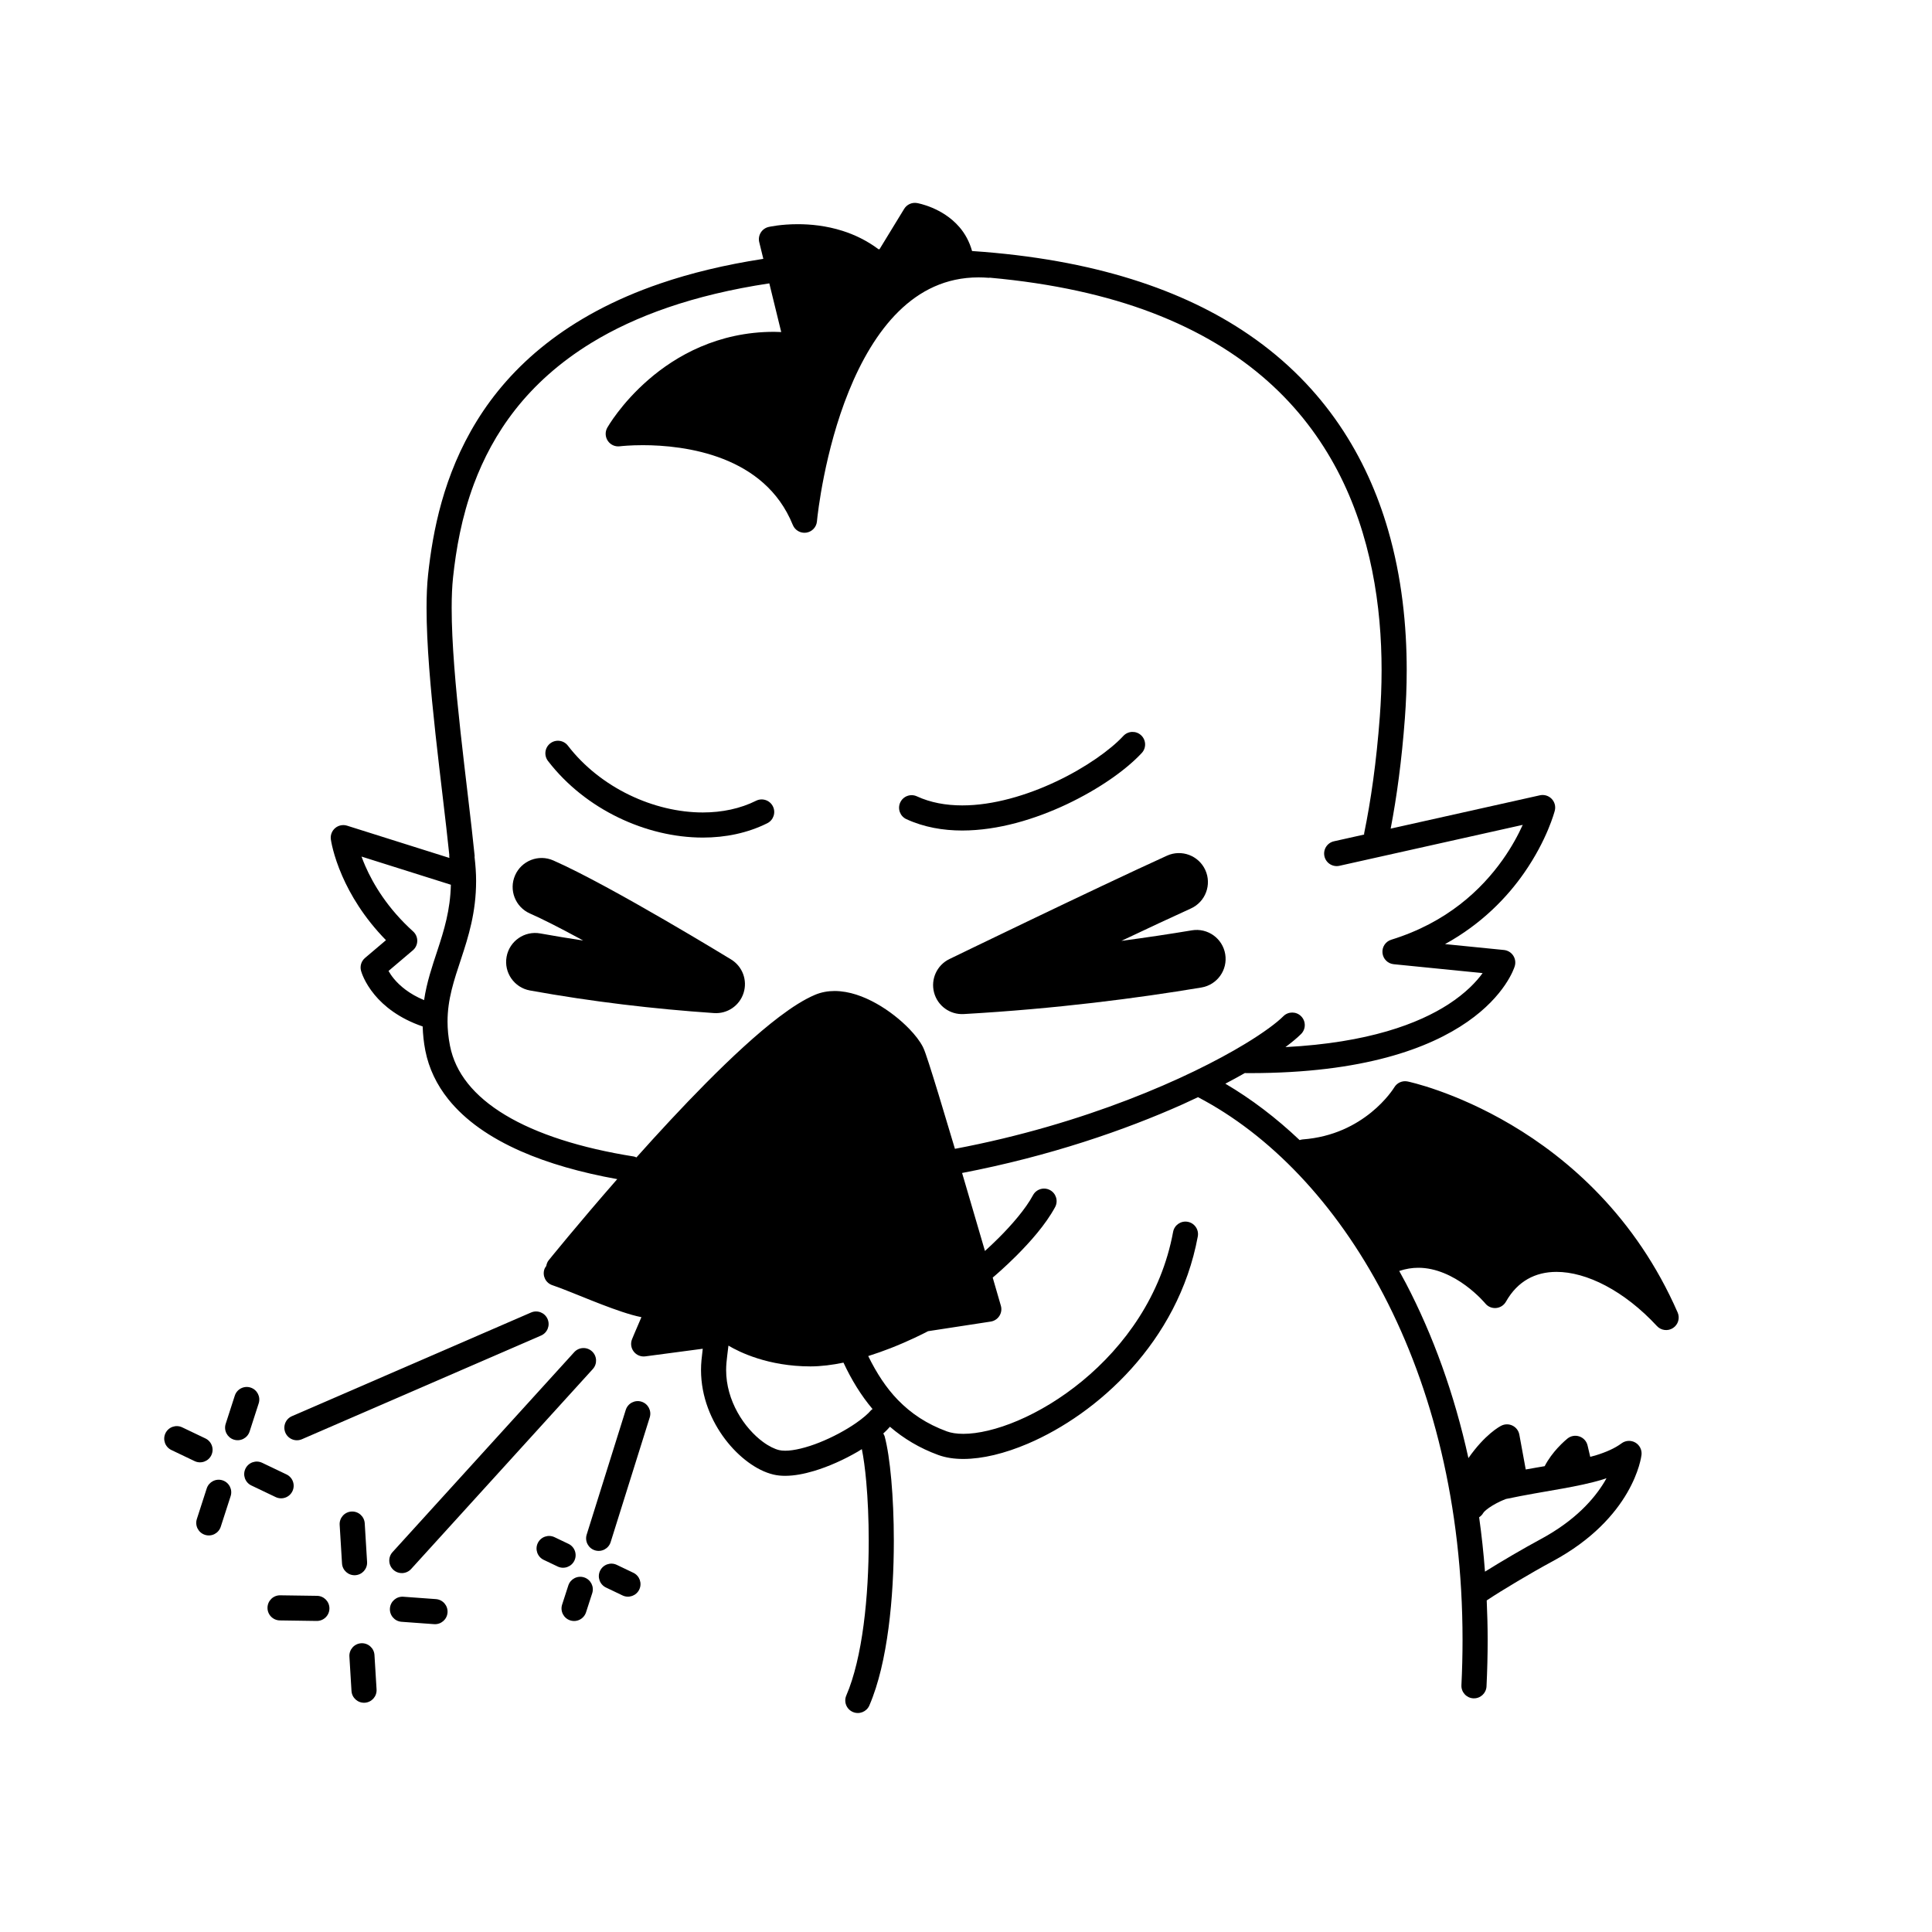 <svg width="200" height="200" viewBox="0 0 200 200" xmlns="http://www.w3.org/2000/svg"><g id="type=sad, mode=light"><g id="Group 432527074"><path id="Vector" d="M66.382 139.464L76.05 137.923C76.05 137.923 78.872 140.407 83.924 140.577C88.976 140.748 96.073 136.381 96.073 136.381L102.517 135.182C102.517 135.182 95.411 110.775 94.174 108.548C92.936 106.322 88.934 104.01 86.042 104.095C81.225 104.238 73.814 112.917 68.745 118.996C64.675 123.878 57.514 131.879 57.514 131.879L68.156 134.84L66.382 139.464Z"/><path id="Vector_2" d="M63.215 159.637L67.26 146.731C67.474 146.046 67.093 145.316 66.408 145.102C65.723 144.887 64.993 145.268 64.778 145.953L60.734 158.86C60.519 159.545 60.9 160.274 61.585 160.489C62.27 160.704 63 160.322 63.215 159.637Z"/><path id="Vector_3" d="M59.443 139.976L40.636 160.673C40.153 161.204 40.192 162.027 40.724 162.509C41.255 162.992 42.077 162.953 42.56 162.422L61.367 141.724C61.85 141.193 61.811 140.371 61.28 139.888C60.748 139.405 59.926 139.444 59.443 139.976Z"/><path id="Vector_4" d="M31.253 148.989L56.01 138.255C56.669 137.97 56.971 137.204 56.685 136.546C56.4 135.887 55.635 135.584 54.976 135.87L30.219 146.603C29.56 146.889 29.258 147.655 29.543 148.313C29.829 148.972 30.594 149.274 31.253 148.989Z"/><path id="Vector_5" d="M23.038 153.244C22.355 153.023 21.622 153.398 21.401 154.081L20.378 157.248C20.157 157.931 20.532 158.664 21.215 158.885C21.898 159.106 22.631 158.731 22.852 158.048L23.875 154.881C24.096 154.197 23.721 153.465 23.038 153.244Z"/><path id="Vector_6" d="M25.838 148.191L26.779 145.278C27 144.595 26.625 143.862 25.942 143.641C25.259 143.42 24.526 143.795 24.306 144.478L23.364 147.392C23.143 148.075 23.518 148.808 24.201 149.028C24.884 149.249 25.617 148.874 25.838 148.191Z"/><path id="Vector_7" d="M30.273 154.366C30.583 153.718 30.308 152.942 29.66 152.633L27.14 151.429C26.492 151.119 25.716 151.394 25.407 152.041C25.097 152.689 25.371 153.465 26.019 153.775L28.54 154.979C29.188 155.288 29.964 155.014 30.273 154.366Z"/><path id="Vector_8" d="M21.879 150.641C22.188 149.993 21.914 149.217 21.266 148.907L18.861 147.758C18.213 147.448 17.437 147.723 17.127 148.37C16.818 149.018 17.092 149.794 17.74 150.104L20.145 151.253C20.793 151.563 21.569 151.289 21.879 150.641Z"/><path id="Vector_9" d="M59.029 167.742C59.712 167.963 60.445 167.589 60.666 166.905L61.306 164.929C61.527 164.246 61.152 163.513 60.469 163.292C59.786 163.071 59.053 163.445 58.832 164.128L58.192 166.105C57.971 166.788 58.346 167.521 59.029 167.742Z"/><path id="Vector_10" d="M66.177 164.548C66.487 163.9 66.213 163.124 65.565 162.814L63.852 161.995C63.205 161.685 62.429 161.959 62.119 162.606C61.809 163.254 62.083 164.03 62.731 164.34L64.444 165.159C65.091 165.469 65.867 165.195 66.177 164.548Z"/><path id="Vector_11" d="M59.462 161.553C59.771 160.905 59.497 160.129 58.849 159.819L57.404 159.129C56.756 158.819 55.98 159.094 55.67 159.742C55.361 160.39 55.635 161.166 56.283 161.475L57.728 162.165C58.376 162.475 59.152 162.201 59.462 161.553Z"/><path id="Vector_12" d="M36.17 171.485L36.387 175.047C36.431 175.764 37.047 176.309 37.764 176.266C38.48 176.222 39.026 175.606 38.982 174.889L38.765 171.327C38.722 170.611 38.105 170.065 37.389 170.109C36.672 170.152 36.127 170.769 36.17 171.485Z"/><path id="Vector_13" d="M36.38 156.474C35.664 156.518 35.118 157.134 35.162 157.851L35.405 161.846C35.448 162.563 36.065 163.108 36.781 163.065C37.498 163.021 38.044 162.405 38 161.688L37.757 157.693C37.713 156.976 37.097 156.431 36.38 156.474Z"/><path id="Vector_14" d="M41.756 165.294C41.04 165.241 40.417 165.78 40.365 166.496C40.313 167.212 40.851 167.835 41.567 167.887L44.937 168.132C45.653 168.184 46.276 167.646 46.328 166.93C46.38 166.213 45.842 165.591 45.126 165.539L41.756 165.294Z"/><path id="Vector_15" d="M29.009 165.146C28.291 165.135 27.701 165.709 27.691 166.427C27.68 167.145 28.254 167.735 28.972 167.745L32.783 167.8C33.501 167.81 34.092 167.237 34.102 166.519C34.112 165.801 33.538 165.211 32.821 165.2L29.009 165.146Z"/><path id="Vector_16" d="M156.459 116.45C150.585 112.971 145.814 111.975 145.719 111.954C145.173 111.841 144.619 112.086 144.335 112.565L144.335 112.565C144.291 112.639 143.506 113.896 141.942 115.162C140.372 116.431 138.058 117.714 134.835 117.954C134.731 117.961 134.635 117.993 134.539 118.024C132.106 115.719 129.527 113.758 126.847 112.183C127.57 111.805 128.242 111.436 128.882 111.073C128.907 111.075 128.929 111.088 128.955 111.088C129.1 111.089 129.246 111.089 129.392 111.089C141.148 111.091 147.979 108.507 151.899 105.781C155.822 103.058 156.751 100.221 156.809 100.008C156.918 99.639 156.857 99.233 156.642 98.913C156.428 98.593 156.075 98.382 155.692 98.343L149.59 97.733C153.408 95.632 156.041 92.86 157.776 90.365C160.168 86.933 160.924 84.023 160.951 83.922C161.064 83.485 160.941 83.018 160.626 82.694C160.312 82.369 159.85 82.231 159.409 82.329L143.962 85.779C144.59 82.506 145.105 78.739 145.433 74.35C145.551 72.768 145.622 71.1 145.622 69.371C145.622 64.793 145.126 59.787 143.684 54.829C141.527 47.398 137.195 40.056 129.278 34.642C122.539 30.028 113.253 26.836 100.628 25.987C100.353 24.997 99.883 24.165 99.325 23.517C98.418 22.466 97.334 21.861 96.484 21.502C95.632 21.145 94.999 21.032 94.931 21.019C94.405 20.928 93.877 21.167 93.599 21.622L91.047 25.799C91.013 25.8 90.979 25.801 90.945 25.802C89.735 24.896 88.45 24.287 87.209 23.895C85.51 23.357 83.892 23.208 82.588 23.208C80.829 23.209 79.636 23.48 79.568 23.495C79.229 23.573 78.935 23.784 78.753 24.08C78.571 24.376 78.514 24.733 78.597 25.071L79.019 26.796C75.032 27.41 71.49 28.273 68.357 29.345C58.679 32.649 52.827 37.953 49.366 43.566C45.898 49.176 44.793 55.037 44.315 59.494C44.203 60.53 44.157 61.688 44.157 62.944C44.158 66.713 44.579 71.385 45.086 76.032C45.578 80.527 46.151 84.984 46.512 88.507C46.514 88.549 46.499 88.587 46.505 88.63L46.504 88.63C46.513 88.694 46.515 88.751 46.523 88.814L35.928 85.473C35.505 85.34 35.039 85.433 34.7 85.719C34.361 86.004 34.189 86.449 34.249 86.888C34.262 86.98 34.476 88.5 35.427 90.677C36.255 92.574 37.651 94.974 39.956 97.327L37.788 99.166C37.402 99.493 37.242 100.009 37.374 100.497C37.41 100.627 37.722 101.711 38.783 102.989C39.737 104.143 41.325 105.43 43.754 106.258C43.781 107.056 43.858 107.884 44.032 108.766C44.395 110.61 45.213 112.298 46.397 113.779C48.176 116.005 50.751 117.779 53.932 119.18C56.784 120.433 60.136 121.386 63.897 122.063C59.791 126.756 56.808 130.453 56.799 130.463C56.656 130.64 56.586 130.845 56.549 131.054C56.471 131.162 56.395 131.272 56.351 131.405C56.128 132.087 56.502 132.821 57.184 133.044C57.653 133.196 58.374 133.477 59.199 133.808C60.442 134.306 61.934 134.921 63.353 135.436C64.064 135.694 64.758 135.928 65.405 136.111C65.751 136.208 66.079 136.288 66.399 136.353C65.786 137.758 65.434 138.622 65.43 138.63C65.255 139.06 65.321 139.549 65.605 139.916C65.889 140.284 66.344 140.471 66.805 140.41L72.748 139.622C72.691 140.098 72.647 140.5 72.618 140.797C72.585 141.141 72.569 141.483 72.569 141.823C72.572 144.619 73.639 147.106 75.067 148.99C75.784 149.934 76.594 150.733 77.439 151.356C78.285 151.978 79.163 152.431 80.069 152.647C80.466 152.74 80.87 152.777 81.281 152.777C82.238 152.775 83.24 152.579 84.264 152.274C85.797 151.814 87.375 151.099 88.767 150.292C88.924 150.201 89.067 150.106 89.218 150.013C89.391 150.86 89.554 152.033 89.675 153.4C89.834 155.169 89.93 157.273 89.93 159.502C89.93 162.34 89.773 165.383 89.401 168.201C89.031 171.017 88.434 173.613 87.609 175.515C87.325 176.174 87.628 176.94 88.288 177.224C88.947 177.509 89.712 177.205 89.997 176.546C90.968 174.289 91.584 171.507 91.978 168.541C92.37 165.577 92.529 162.435 92.529 159.502C92.529 157.199 92.431 155.026 92.265 153.169C92.097 151.307 91.87 149.779 91.577 148.681C91.548 148.575 91.487 148.49 91.436 148.398C91.689 148.168 91.921 147.934 92.127 147.697C93.547 148.919 95.198 149.914 97.131 150.62C97.923 150.908 98.793 151.03 99.721 151.031C101.711 151.027 103.997 150.472 106.403 149.448C110.005 147.909 113.868 145.295 117.116 141.691C120.359 138.088 122.983 133.479 123.996 127.995C124.127 127.289 123.66 126.611 122.954 126.481C122.248 126.35 121.57 126.817 121.44 127.523C120.224 134.111 116.413 139.353 112.042 142.955C109.86 144.754 107.543 146.136 105.382 147.057C103.224 147.981 101.214 148.435 99.721 148.431C99.025 148.432 98.448 148.334 98.024 148.178C95.949 147.417 94.322 146.333 92.953 144.926C91.745 143.682 90.749 142.156 89.878 140.379C90.695 140.12 91.479 139.841 92.197 139.561C94.113 138.809 95.565 138.071 96.073 137.804L102.556 136.81C102.928 136.753 103.252 136.542 103.455 136.225C103.658 135.908 103.713 135.525 103.608 135.164C103.608 135.163 103.283 134.036 102.765 132.256C103.007 132.053 104.027 131.183 105.235 129.975C106.608 128.596 108.219 126.813 109.225 124.958C109.565 124.326 109.329 123.538 108.697 123.198C108.064 122.857 107.276 123.094 106.936 123.726L106.936 123.726C106.17 125.161 104.681 126.858 103.397 128.137C102.859 128.674 102.364 129.137 101.963 129.5C101.35 127.398 100.624 124.915 99.882 122.4C99.786 122.076 99.691 121.751 99.595 121.427C108.632 119.693 116.465 116.989 122.468 114.3C123.005 114.059 123.509 113.82 124.016 113.58C131.393 117.432 138.244 124.479 143.242 134.063C148.251 143.664 151.402 155.799 151.402 169.764C151.402 171.303 151.364 172.865 151.286 174.448C151.25 175.165 151.803 175.775 152.52 175.811C153.238 175.846 153.847 175.293 153.883 174.576C153.962 172.951 154.002 171.346 154.002 169.764C154.002 168.382 153.963 167.023 153.904 165.675C155.5 164.609 158.575 162.78 160.728 161.621C164.859 159.401 167.183 156.705 168.441 154.537C169.703 152.368 169.912 150.742 169.928 150.609C169.988 150.095 169.736 149.592 169.288 149.333C168.84 149.074 168.278 149.106 167.862 149.414C167.191 149.914 166.274 150.328 165.152 150.669C164.986 150.72 164.796 150.763 164.621 150.811L164.344 149.633C164.241 149.197 163.924 148.847 163.501 148.702C163.078 148.556 162.613 148.637 162.264 148.918C162.228 148.947 161.781 149.308 161.234 149.904C160.799 150.383 160.3 151.013 159.903 151.778C159.61 151.828 159.324 151.878 159.023 151.929C158.67 151.99 158.305 152.056 157.944 152.12L157.282 148.513C157.208 148.111 156.951 147.769 156.586 147.586C156.221 147.402 155.793 147.401 155.427 147.582C155.253 147.663 153.724 148.486 152.01 150.942C150.544 144.266 148.332 138.198 145.548 132.861C145.32 132.424 145.083 131.998 144.848 131.571C145.53 131.342 146.181 131.24 146.812 131.24C148.677 131.232 150.432 132.12 151.723 133.072C152.366 133.544 152.886 134.023 153.239 134.376C153.415 134.553 153.55 134.699 153.638 134.797L153.733 134.906L153.753 134.93L153.755 134.932C154.027 135.265 154.443 135.442 154.872 135.405C155.301 135.369 155.682 135.124 155.894 134.75C156.521 133.644 157.283 132.898 158.15 132.403C159.018 131.911 160.011 131.666 161.129 131.665C162.66 131.663 164.421 132.142 166.22 133.094C168.018 134.044 169.848 135.459 171.525 137.271C171.956 137.738 172.659 137.824 173.191 137.476C173.723 137.127 173.924 136.449 173.669 135.867C169.313 125.915 162.327 119.924 156.459 116.45ZM43.901 103.534C42.342 102.882 41.383 102.044 40.783 101.327C40.528 101.02 40.357 100.752 40.22 100.513L42.736 98.378C43.023 98.135 43.189 97.783 43.195 97.407C43.2 97.031 43.045 96.674 42.766 96.422C40.126 94.039 38.64 91.535 37.809 89.636C37.658 89.29 37.535 88.972 37.425 88.672L46.674 91.588C46.613 94.214 45.974 96.291 45.273 98.416C44.744 100.024 44.176 101.673 43.901 103.534ZM90.326 145.865C90.276 145.908 90.217 145.934 90.173 145.985C89.871 146.346 89.308 146.836 88.607 147.319C87.554 148.049 86.186 148.785 84.842 149.32C83.502 149.859 82.163 150.184 81.281 150.177C81.03 150.177 80.821 150.153 80.664 150.116C80.217 150.013 79.606 149.726 78.981 149.263C78.039 148.571 77.063 147.498 76.348 146.206C75.63 144.913 75.168 143.411 75.169 141.823C75.169 141.567 75.181 141.307 75.206 141.044C75.243 140.661 75.311 140.057 75.408 139.298C76.536 139.969 79.513 141.446 83.903 141.45C85.034 141.446 86.188 141.294 87.317 141.059C88.149 142.842 89.134 144.453 90.326 145.865ZM100.521 133.85C100.585 134.073 100.644 134.274 100.699 134.464L95.462 135.267C95.309 135.29 95.17 135.337 95.034 135.411L94.972 135.445C94.634 135.626 92.969 136.493 90.825 137.303C88.687 138.118 86.052 138.857 83.903 138.85C81.501 138.85 79.606 138.334 78.32 137.827C77.677 137.574 77.187 137.322 76.867 137.141C76.707 137.05 76.589 136.976 76.516 136.929L76.439 136.878L76.427 136.869L76.426 136.87C76.158 136.677 75.823 136.591 75.495 136.634L68.721 137.533C69.458 135.837 70.611 133.265 72.013 130.417C74.194 125.984 76.993 120.878 79.665 117.488C80.109 116.924 80.012 116.106 79.448 115.662C78.884 115.218 78.066 115.316 77.622 115.88C74.543 119.8 71.53 125.452 69.245 130.162C68.591 131.511 68.002 132.776 67.49 133.902C67.471 133.9 67.455 133.888 67.435 133.886L67.435 133.886C67.045 133.858 66.335 133.692 65.529 133.434C64.312 133.048 62.842 132.471 61.483 131.924C60.81 131.654 60.169 131.393 59.584 131.163C61.282 129.097 65.612 123.899 70.437 118.664C73.181 115.687 76.085 112.699 78.738 110.282C80.064 109.075 81.326 108.01 82.462 107.166C83.596 106.322 84.612 105.701 85.381 105.378C85.68 105.252 86.014 105.189 86.4 105.188C87.558 105.171 89.16 105.857 90.501 106.819C91.173 107.294 91.785 107.826 92.265 108.324C92.743 108.816 93.089 109.292 93.224 109.563C93.238 109.593 93.31 109.776 93.395 110.024C93.74 111.014 94.406 113.158 95.196 115.775C96.384 119.705 97.863 124.735 99.044 128.78C99.635 130.802 100.152 132.579 100.521 133.85ZM98.854 118.926C98.251 116.899 97.671 114.965 97.17 113.326C96.778 112.045 96.435 110.945 96.166 110.112C96.03 109.695 95.914 109.347 95.816 109.069C95.767 108.93 95.723 108.81 95.681 108.702C95.637 108.592 95.602 108.504 95.543 108.387C95.219 107.757 94.74 107.149 94.138 106.52C93.234 105.585 92.055 104.636 90.731 103.89C89.406 103.151 87.938 102.595 86.4 102.588C85.722 102.588 85.028 102.705 84.369 102.983C83.219 103.472 81.995 104.259 80.664 105.265C78.342 107.025 75.717 109.465 73.055 112.15C70.609 114.618 68.137 117.293 65.882 119.817C65.799 119.785 65.724 119.738 65.632 119.723C60.114 118.849 55.55 117.384 52.301 115.424C50.675 114.446 49.379 113.349 48.429 112.158C47.478 110.964 46.865 109.681 46.583 108.261C46.404 107.357 46.33 106.533 46.329 105.754C46.328 103.444 46.994 101.489 47.742 99.231C48.484 96.984 49.288 94.446 49.286 91.199C49.286 90.416 49.228 89.583 49.126 88.714C49.125 88.675 49.141 88.64 49.137 88.601L49.136 88.601C48.771 84.968 48.175 80.361 47.671 75.749C47.166 71.141 46.756 66.524 46.757 62.944C46.757 61.753 46.802 60.678 46.9 59.772C47.205 56.922 47.773 53.552 49.058 50.107C50.992 44.937 54.491 39.607 61.255 35.472C65.743 32.733 71.714 30.529 79.639 29.334L80.872 34.373C80.628 34.364 80.38 34.351 80.14 34.351C74.315 34.348 69.965 36.843 67.136 39.298C64.299 41.757 62.918 44.186 62.868 44.269C62.625 44.698 62.645 45.224 62.919 45.634C63.194 46.044 63.673 46.262 64.163 46.2L64.192 46.197C64.364 46.177 65.246 46.084 66.54 46.084C68.661 46.082 71.887 46.341 74.875 47.517C76.371 48.104 77.805 48.913 79.043 50.018C80.281 51.124 81.33 52.52 82.072 54.343C82.298 54.899 82.875 55.227 83.469 55.139C84.063 55.05 84.518 54.567 84.571 53.969L84.577 53.905C84.644 53.198 85.358 46.692 87.869 40.502C89.119 37.408 90.819 34.407 93.023 32.243C94.125 31.159 95.348 30.281 96.711 29.672C98.076 29.063 99.585 28.716 101.303 28.715C101.649 28.715 102.002 28.73 102.365 28.759C102.401 28.762 102.433 28.747 102.469 28.747C109.039 29.341 114.588 30.596 119.225 32.359C129.077 36.114 134.945 42.049 138.447 48.704C141.942 55.359 143.023 62.783 143.022 69.371C143.022 71.029 142.954 72.633 142.84 74.157C142.486 78.902 141.911 82.884 141.216 86.267C141.207 86.31 141.22 86.35 141.216 86.392L138.091 87.09C137.39 87.246 136.949 87.941 137.105 88.642C137.262 89.343 137.957 89.784 138.658 89.627H138.657L157.633 85.39C157.177 86.395 156.503 87.669 155.542 89.022C153.38 92.062 149.826 95.486 144.024 97.279C143.431 97.463 143.052 98.034 143.114 98.651C143.176 99.268 143.661 99.754 144.278 99.815L153.481 100.735C152.839 101.62 151.748 102.794 149.925 103.974C146.86 105.953 141.683 107.947 133.07 108.395C133.721 107.909 134.272 107.453 134.69 107.038C135.197 106.53 135.197 105.707 134.69 105.199C134.182 104.692 133.359 104.692 132.852 105.199C132.206 105.85 130.822 106.894 128.879 108.067C123.108 111.566 112.33 116.38 98.854 118.926ZM153.541 156.626C153.538 156.621 153.655 156.463 153.872 156.289C154.197 156.02 154.724 155.695 155.318 155.416C155.504 155.328 155.703 155.252 155.898 155.173C157.894 154.75 159.873 154.431 161.732 154.099C163.211 153.833 164.616 153.55 165.91 153.156C166.045 153.115 166.173 153.067 166.305 153.023C166.236 153.147 166.172 153.268 166.094 153.398C165.028 155.158 163.097 157.39 159.495 159.332C157.734 160.282 155.459 161.611 153.726 162.696C153.58 160.783 153.379 158.904 153.119 157.068C153.288 156.954 153.439 156.812 153.541 156.626Z"/><path id="Vector_17" d="M85.475 120.949C84.775 120.791 84.079 121.231 83.921 121.931L83.921 121.931C82.823 126.792 82.51 129.669 82.506 129.711C82.428 130.425 82.944 131.066 83.658 131.144C84.372 131.221 85.013 130.705 85.091 129.991L85.104 129.876C85.173 129.308 85.518 126.66 86.457 122.504C86.615 121.803 86.175 121.107 85.475 120.949Z"/><path id="Vector_18" d="M123.381 96.308L123.381 96.308C121.161 96.679 118.712 97.049 116.088 97.398C118.749 96.139 121.3 94.945 123.285 94.043C124.793 93.357 125.46 91.579 124.775 90.07C124.089 88.562 122.31 87.895 120.802 88.581C117.048 90.288 111.432 92.957 106.738 95.206C102.047 97.455 98.287 99.28 98.284 99.281C96.997 99.906 96.331 101.35 96.691 102.735C97.051 104.12 98.336 105.056 99.765 104.975C109.351 104.429 117.779 103.328 124.37 102.226C126.004 101.953 127.108 100.407 126.834 98.772C126.561 97.138 125.015 96.035 123.381 96.308Z"/><path id="Vector_19" d="M75.681 99.321C75.669 99.314 72.576 97.421 68.748 95.203C66.834 94.093 64.736 92.902 62.738 91.82C60.736 90.737 58.849 89.767 57.279 89.074C55.763 88.405 53.992 89.092 53.324 90.608C52.655 92.124 53.342 93.895 54.859 94.564C56.158 95.136 57.961 96.056 59.88 97.096C60.042 97.184 60.207 97.275 60.37 97.364C58.893 97.14 57.412 96.897 55.929 96.629C54.298 96.333 52.737 97.416 52.442 99.046C52.147 100.676 53.229 102.237 54.86 102.533H54.859C61.318 103.702 67.708 104.449 73.911 104.873C75.293 104.968 76.553 104.112 76.974 102.792C77.395 101.471 76.863 100.044 75.681 99.321Z"/><path id="Vector_20" d="M110.458 83.245C113.763 81.674 116.536 79.73 118.195 77.95C118.683 77.424 118.652 76.601 118.125 76.113C117.599 75.625 116.776 75.657 116.288 76.183C114.985 77.6 112.391 79.46 109.346 80.895C106.299 82.341 102.783 83.38 99.613 83.375C97.913 83.375 96.321 83.084 94.915 82.436C94.263 82.136 93.491 82.422 93.191 83.074C92.891 83.727 93.176 84.499 93.829 84.799L93.828 84.799C95.645 85.634 97.62 85.975 99.613 85.975C103.338 85.97 107.155 84.804 110.458 83.245Z"/><path id="Vector_21" d="M78.268 82.894C76.646 83.705 74.755 84.106 72.756 84.106C70.254 84.107 67.59 83.475 65.14 82.287C62.69 81.101 60.459 79.364 58.787 77.189C58.349 76.62 57.533 76.514 56.964 76.951C56.395 77.389 56.289 78.205 56.727 78.774L56.727 78.774C58.672 81.303 61.221 83.278 64.007 84.627C66.793 85.976 69.82 86.704 72.756 86.706C75.1 86.706 77.391 86.238 79.43 85.22C80.072 84.899 80.332 84.118 80.011 83.476C79.691 82.834 78.91 82.573 78.268 82.894Z"/></g></g></svg>